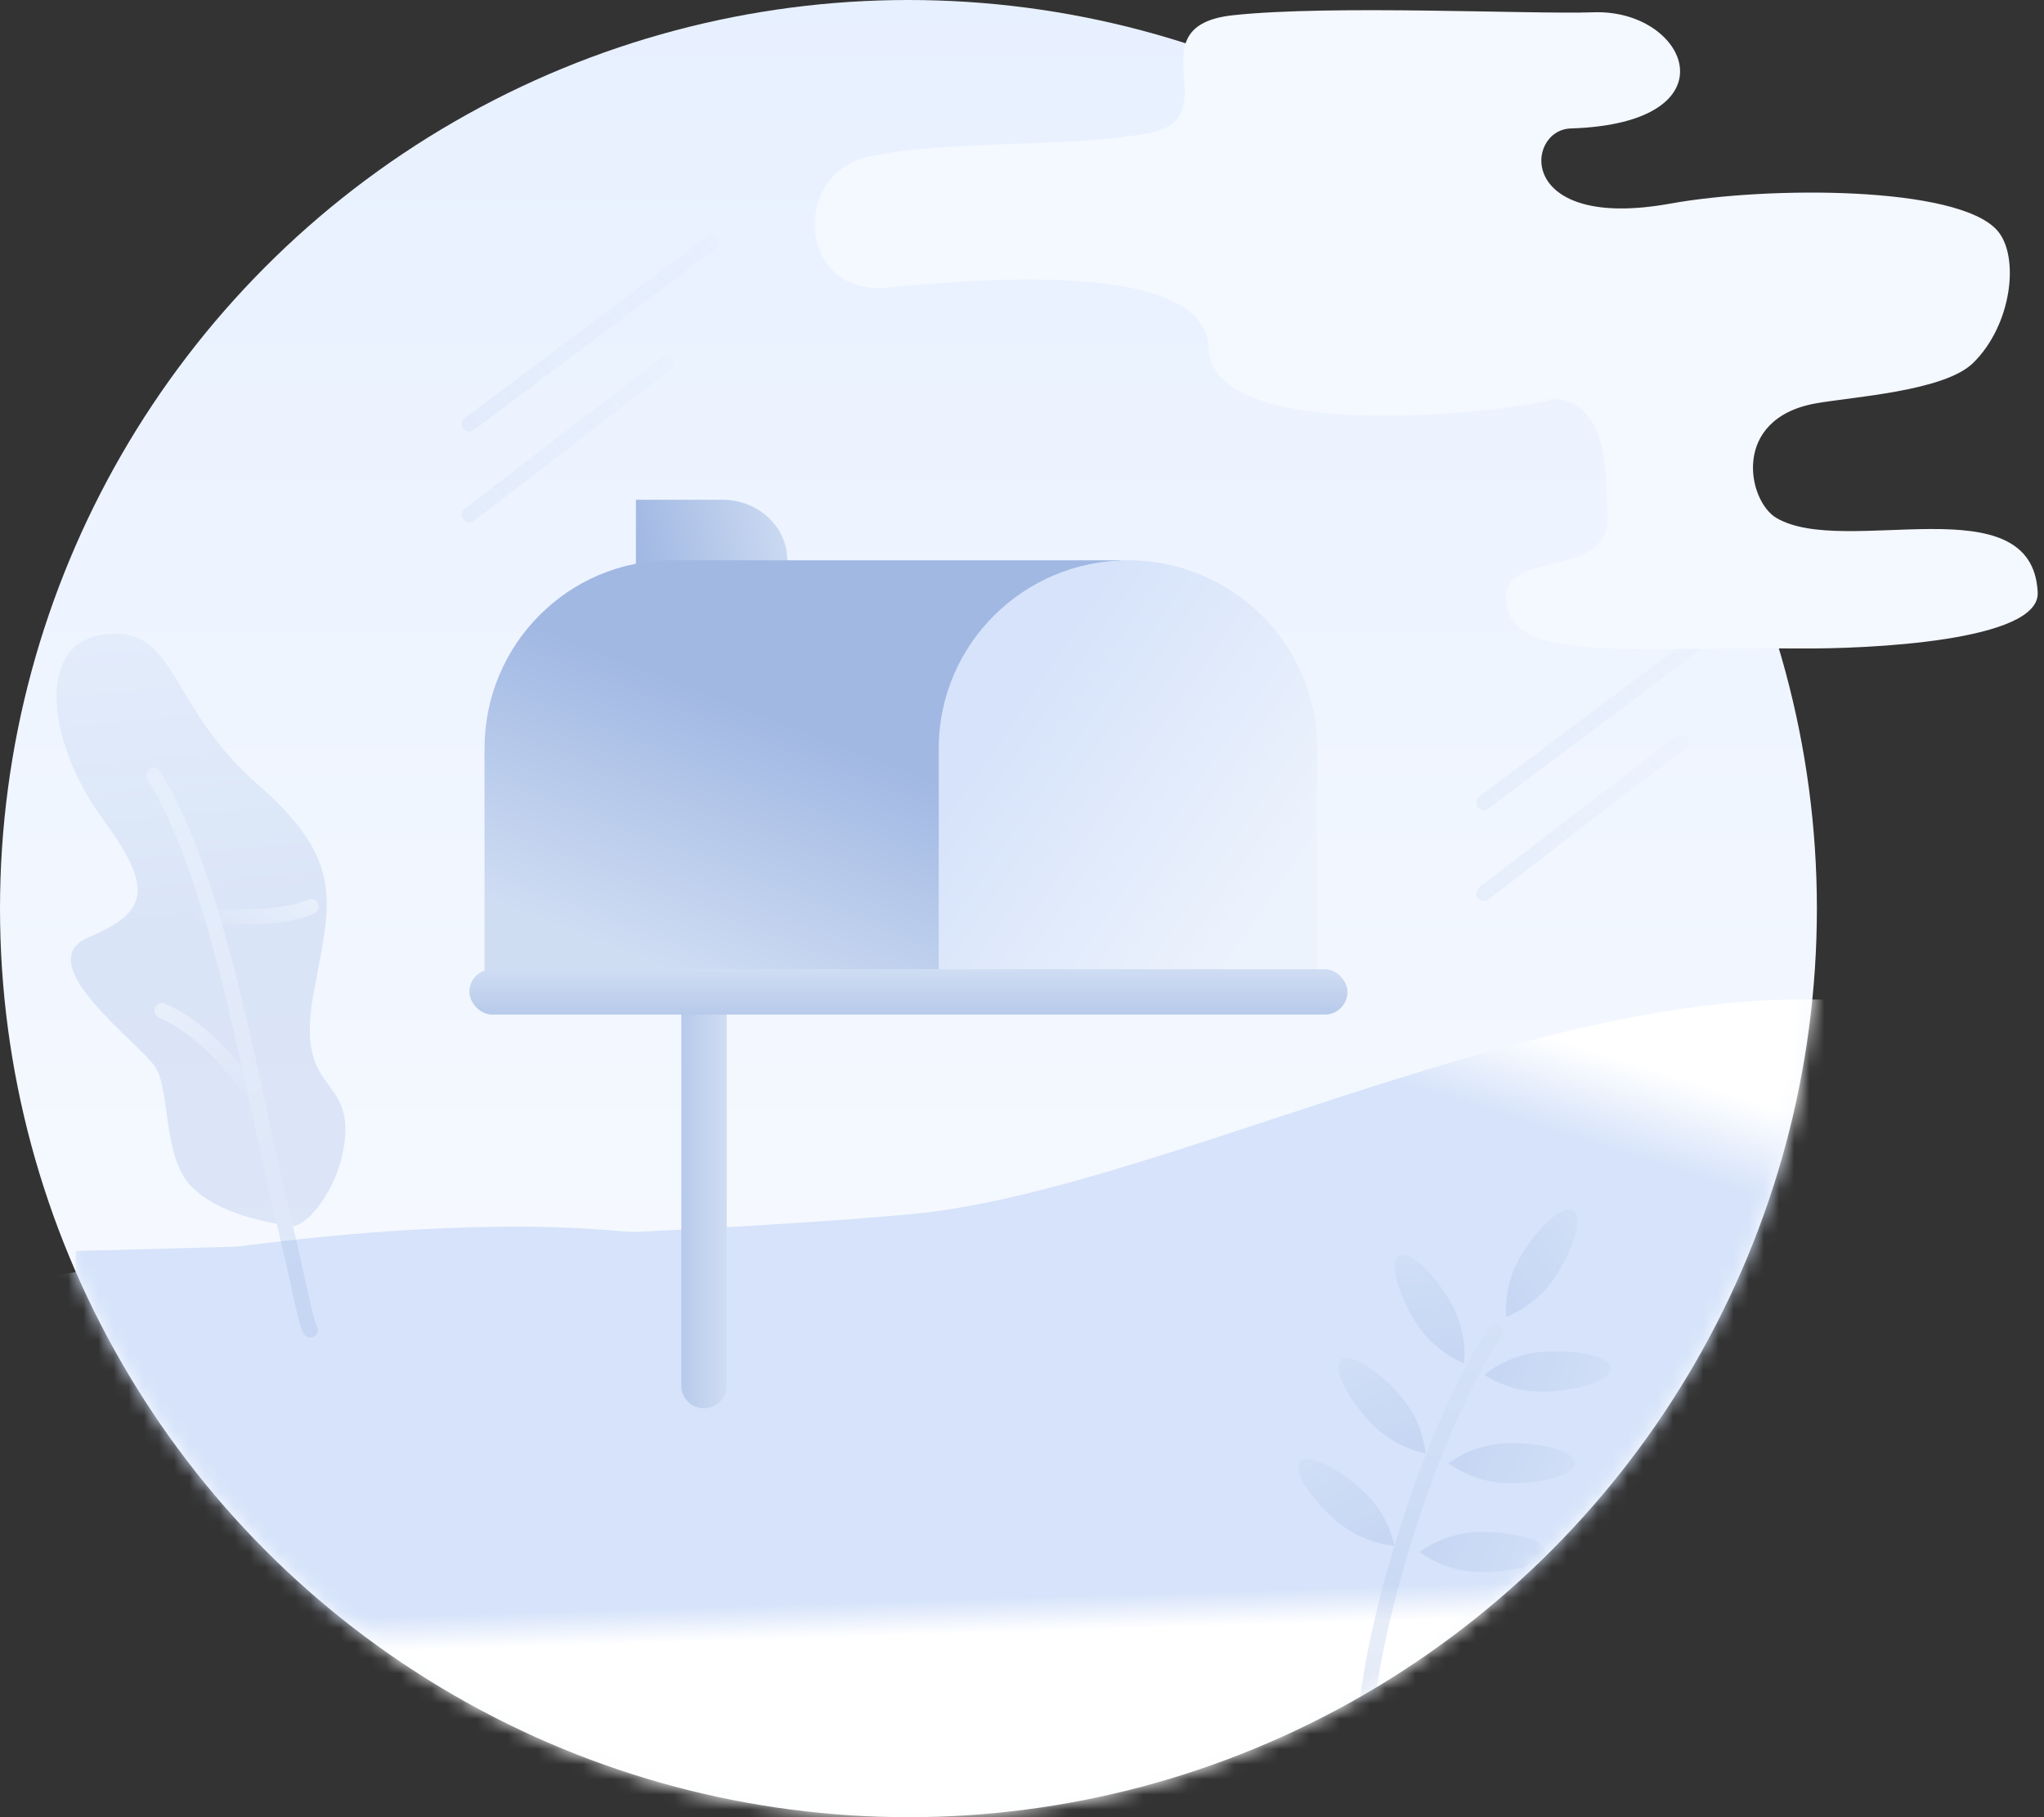 <svg viewBox="0 0 135 120" xmlns="http://www.w3.org/2000/svg" xmlns:xlink="http://www.w3.org/1999/xlink"><rect x="0" y="0" width="135" height="120" fill="#333333" stroke="none"/><defs><linearGradient x1="67.787%" y1="-30.265%" x2="50%" y2="100%" id="m"><stop stop-color="#CFDDF3" offset="0%"/><stop stop-color="#A1B8E3" offset="100%"/></linearGradient><linearGradient x1="50%" y1="116.813%" x2="50%" y2="0%" id="b"><stop stop-color="#FFF" offset="0%"/><stop stop-color="#E7F0FF" offset="100%"/></linearGradient><linearGradient x1="12.03%" y1="46.922%" x2="20.148%" y2="52.633%" id="d"><stop stop-color="#FFF" offset="0%"/><stop stop-color="#D6E3FA" offset="100%"/></linearGradient><linearGradient x1="50.745%" y1="50.813%" x2="50%" y2="46.301%" id="e"><stop stop-color="#FFF" offset="0%"/><stop stop-color="#D6E3FA" offset="100%"/></linearGradient><linearGradient x1="46.152%" y1="-9.213%" x2="60.497%" y2="50%" id="f"><stop stop-color="#CFDDF3" offset="0%"/><stop stop-color="#A1B8E3" offset="100%"/></linearGradient><linearGradient x1="50%" y1="0%" x2="50%" y2="100%" id="g"><stop stop-color="#CFDDF3" offset="0%"/><stop stop-color="#A1B8E3" offset="100%"/></linearGradient><linearGradient x1="50%" y1="0%" x2="50%" y2="100%" id="h"><stop stop-color="#CFDDF3" offset="0%"/><stop stop-color="#A1B8E3" offset="100%"/></linearGradient><linearGradient x1="50%" y1="0%" x2="50%" y2="100%" id="i"><stop stop-color="#CFDDF3" offset="0%"/><stop stop-color="#A1B8E3" offset="100%"/></linearGradient><linearGradient x1="50%" y1="0%" x2="50%" y2="100%" id="j"><stop stop-color="#CFDDF3" offset="0%"/><stop stop-color="#A1B8E3" offset="100%"/></linearGradient><linearGradient x1="68.165%" y1="-30.265%" x2="50%" y2="100%" id="k"><stop stop-color="#CFDDF3" offset="0%"/><stop stop-color="#A1B8E3" offset="100%"/></linearGradient><linearGradient x1="67.787%" y1="-30.265%" x2="50%" y2="100%" id="l"><stop stop-color="#CFDDF3" offset="0%"/><stop stop-color="#A1B8E3" offset="100%"/></linearGradient><linearGradient x1="87.158%" y1="18.494%" x2="22.213%" y2="70.36%" id="v"><stop stop-color="#EDF3FD" offset="0%"/><stop stop-color="#D6E3FA" offset="100%"/></linearGradient><linearGradient x1="68.141%" y1="-30.265%" x2="50%" y2="100%" id="n"><stop stop-color="#CFDDF3" offset="0%"/><stop stop-color="#A1B8E3" offset="100%"/></linearGradient><linearGradient x1="68.074%" y1="-30.265%" x2="50%" y2="100%" id="o"><stop stop-color="#CFDDF3" offset="0%"/><stop stop-color="#A1B8E3" offset="100%"/></linearGradient><linearGradient x1="68.021%" y1="-30.265%" x2="50%" y2="100%" id="p"><stop stop-color="#CFDDF3" offset="0%"/><stop stop-color="#A1B8E3" offset="100%"/></linearGradient><linearGradient x1="203.728%" y1="-20.016%" x2="-41.694%" y2="115.005%" id="q"><stop stop-color="#D2E0F9" stop-opacity="0" offset="0%"/><stop stop-color="#B1C6E7" stop-opacity=".465" offset="100%"/></linearGradient><linearGradient x1="203.728%" y1="-23.652%" x2="-41.694%" y2="118.381%" id="r"><stop stop-color="#D2E0F9" stop-opacity="0" offset="0%"/><stop stop-color="#B1C6E7" stop-opacity=".465" offset="100%"/></linearGradient><linearGradient x1="54.874%" y1="0%" x2="54.874%" y2="194.922%" id="s"><stop stop-color="#CFDDF3" offset="0%"/><stop stop-color="#A1B8E3" offset="100%"/></linearGradient><linearGradient x1="18%" y1="106.763%" x2="36.275%" y2="0%" id="t"><stop stop-color="#CFDDF3" offset="0%"/><stop stop-color="#A1B8E3" offset="100%"/></linearGradient><linearGradient x1="0%" y1="77.062%" x2="28.554%" y2="26.162%" id="u"><stop stop-color="#CFDDF3" offset="0%"/><stop stop-color="#A1B8E3" offset="100%"/></linearGradient><linearGradient x1="54.874%" y1="0%" x2="54.874%" y2="194.922%" id="w"><stop stop-color="#CFDDF3" offset="0%"/><stop stop-color="#A1B8E3" offset="100%"/></linearGradient><circle id="a" cx="60" cy="60" r="60"/></defs><g fill="none" fill-rule="evenodd"><path d="M-5-6h136v130H-5z"/><g><mask id="c" fill="#fff"><use xlink:href="#a"/></mask><use fill="url(#b)" xlink:href="#a"/><g mask="url(#c)"><path d="M31 61.164C39.633 57.86 61.623 50 80.96 50c19.338 0 43.309 12.722 58.778 14.166 10.313.962 28.734 1.777 55.262 2.443V86H31V61.164z" fill="url(#d)" transform="matrix(-1 0 0 1 200 16)"/><path d="M0 75.573C10.422 72.444 36.971 65 60.318 65c23.346 0 52.287 12.05 70.963 13.417 12.451.911 60.358 1.675 143.719 2.29L276 115H0V75.573z" fill="url(#e)" transform="translate(-26 16)"/><g opacity=".3"><path d="M24.071 41.964c-1.05.926-5.027-.9-6.594-3.753-1.567-2.854 1.367-3.884-2.599-8.442-3.965-4.558-6.515-6.3-4.065-13.85 2.45-7.55-.873-11.727 3.55-13.712C18.786.22 21.301 6.739 20.77 12.484c-.53 5.745.5 6.93 4.82 6.318 4.32-.614.644 7.833.637 9.673-.008 1.84 2.596 5.248 2.042 7.822-.555 2.574-3.146 4.741-4.198 5.667z" fill="url(#f)" transform="scale(-1 1) rotate(31 -67.825 -16.341)"/><path d="M18.745 34.745c.006-1.413.384-5.815 2.348-8.504" stroke="url(#g)" stroke-linecap="round" transform="scale(-1 1) rotate(31 -67.825 -10.83)"/><path d="M19.716 23.787c.006-1.413 3.999-2.421 5.962-5.11" stroke="url(#h)" stroke-linecap="round" transform="rotate(31 -51.15 30.02)"/><path d="M26.359 48.58c.002-.6-1.027-3.305-2.009-6.44-3.073-9.816-8.042-21.898-8.007-30.285" stroke="url(#i)" stroke-linecap="round" transform="scale(-1 1) rotate(31 -67.825 -16.27)"/></g><g opacity=".3"><path d="M4.949 34.684c0-4.492 3.83-18.393 9-26" stroke="url(#j)" stroke-linecap="round" transform="rotate(-1 4596.307 -4811.614)"/><path d="M9.763 11.316a6.94 6.94 0 001.315-4.148c-.007-2.293-.607-4.153-1.34-4.155-.733-.003-1.322 1.854-1.315 4.147a7.01 7.01 0 001.34 4.156z" fill="url(#k)" transform="rotate(-31 195.145 -106.065)"/><path d="M17.332 15.566a7.065 7.065 0 001.322-4.174c0-2.305-.59-4.173-1.32-4.173-.729 0-1.32 1.87-1.321 4.174a7.06 7.06 0 001.32 4.173z" fill="url(#l)" transform="rotate(87 18.05 95.7)"/><path d="M14.857 21.577a7.06 7.06 0 001.32-4.173c0-2.305-.591-4.173-1.32-4.173-.73 0-1.321 1.868-1.32 4.173 0 1.537.44 2.928 1.32 4.173z" fill="url(#m)" transform="rotate(90 17.734 99.503)"/><path d="M12.84 27.407a7.06 7.06 0 001.32-4.173c0-2.305-.592-4.174-1.322-4.174-.729 0-1.32 1.869-1.32 4.173 0 1.537.44 2.928 1.321 4.174z" fill="url(#m)" transform="rotate(90 15.75 105.4)"/><path d="M16.932 8.418a7.018 7.018 0 001.34-4.157c.007-2.294-.58-4.151-1.314-4.149-.733.002-1.333 1.864-1.34 4.157a6.943 6.943 0 001.314 4.149z" fill="url(#n)" transform="rotate(32 -78.762 191.631)"/><path d="M6.465 17.68a6.956 6.956 0 001.312-4.152c-.008-2.296-.608-4.159-1.34-4.161-.733-.003-1.32 1.856-1.312 4.152a7.037 7.037 0 001.34 4.161z" fill="url(#o)" transform="rotate(-42 152.288 -57.39)"/><path d="M3.99 24.06a6.967 6.967 0 001.31-4.156c-.008-2.297-.608-4.162-1.34-4.164-.732-.003-1.318 1.857-1.31 4.155a7.05 7.05 0 001.34 4.164z" fill="url(#p)" transform="rotate(-48 135.666 -35.875)"/></g><path d="M57 12L73 0" stroke="url(#q)" opacity=".473" stroke-linecap="round" stroke-linejoin="round" transform="translate(-26 16)"/><path d="M57 18L70 8" stroke="url(#r)" opacity=".473" stroke-linecap="round" stroke-linejoin="round" transform="translate(-26 16)"/><path d="M124 37l16-12" stroke="url(#q)" opacity=".473" stroke-linecap="round" stroke-linejoin="round" transform="translate(-26 16)"/><path d="M124 43l13-10" stroke="url(#r)" opacity=".473" stroke-linecap="round" stroke-linejoin="round" transform="translate(-26 16)"/></g><g mask="url(#c)"><g transform="translate(31 33)"><path d="M.5 42h30a1.5 1.5 0 010 3H.5a1.5 1.5 0 010-3z" fill="url(#s)" transform="rotate(90 15.5 43.5)"/><path d="M20-1v5.714C20 7.081 18.21 9 16 9s-4-1.919-4-4.286V-1h8z" fill="url(#t)" transform="matrix(0 1 1 0 12 -12)"/><path d="M13.353 33H1V16.429C1 9.564 6.53 4 13.353 4H43v29H13.353z" fill="url(#u)"/><path d="M56 4v16.571C56 27.436 50.404 33 43.5 33S31 27.436 31 20.571V4h25z" fill="url(#v)" transform="matrix(1 0 0 -1 0 37)"/><rect fill="url(#w)" y="31" width="58" height="3" rx="1.5"/></g></g></g><path d="M79.82 22.954c-.204-5.837-15.378-4.522-21.231-3.958-5.853.563-6.385-7.434-1.335-8.623 5.05-1.189 14.209-.575 18.954-1.672 4.745-1.098-1.257-6.983 5.208-7.692C87.882.3 101.25.957 105.236.812c6.26-.226 9.472 7.328-1.496 7.671-3.024.095-3.63 6.806 6.578 4.962 6.407-1.156 18.977-1.183 21.592 1.77 1.5 1.695.98 6.248-1.6 8.762-1.915 1.867-8.009 2.232-10.396 2.663-5.6 1.013-4.493 6.448-2.583 7.567 4.519 2.649 16.92-2.35 17.253 4.923.146 3.213-11.137 3.732-15.764 3.693-11.348-.097-18.804.917-19.327-2.963-.525-3.895 7.052-1.266 6.678-6.055-.195-2.502.328-7.82-4.533-7.54 6.655-.383-21.544 4.573-21.819-3.31z" fill="#F4F8FF"/></g></svg>

